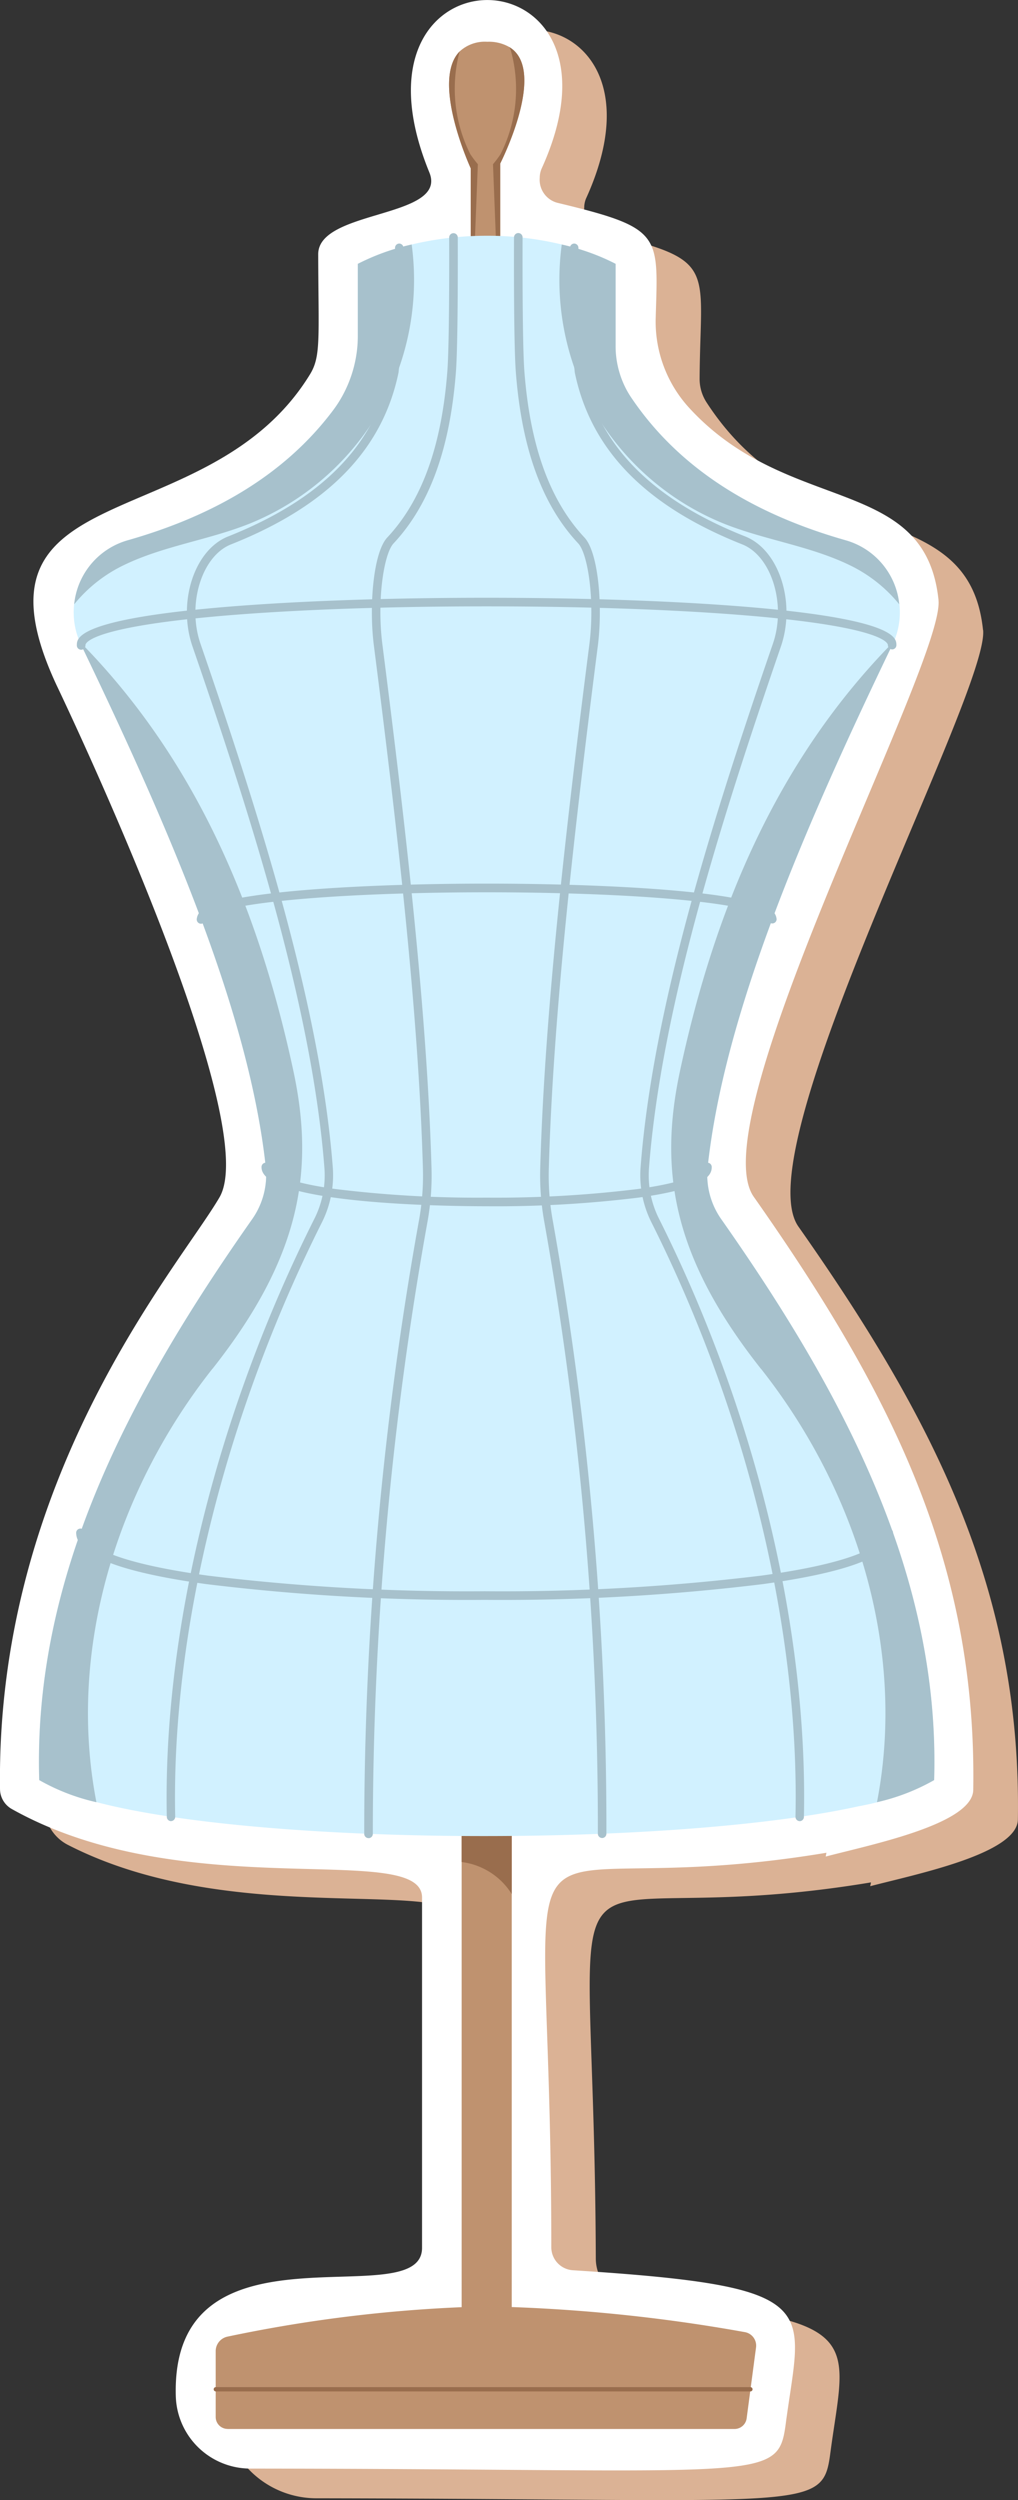 <svg id="Grupo_1100072" data-name="Grupo 1100072" xmlns="http://www.w3.org/2000/svg" xmlns:xlink="http://www.w3.org/1999/xlink" width="49.162" height="120.689" viewBox="0 0 49.162 120.689">
  <rect x="0" y="0" width="49.162" height="120.689" fill="#333333" stroke="none"/>
  <defs>
    <clipPath id="clip-path">
      <rect id="Rectángulo_401652" data-name="Rectángulo 401652" width="49.162" height="120.689" fill="none"/>
    </clipPath>
  </defs>
  <g id="Grupo_1100065" data-name="Grupo 1100065" clip-path="url(#clip-path)">
    <path id="Trazado_879317" data-name="Trazado 879317" d="M62.9,40.7h0c-.69-6.68-8.559-3.6-13.353-10.991a2.084,2.084,0,0,1-.334-1.143c.032-5.505.927-5.695-4.723-7.056a1.149,1.149,0,0,1-.849-1.206,1.122,1.122,0,0,1,.1-.463c4.858-10.708-10.02-11.009-5.43.205.911,2.227-5.368,1.777-5.368,3.952,0,5.314.058,5.083-.162,5.435C27.628,37.7,15.42,34.273,20.3,44.77c1.7,3.567,9.892,21.3,7.879,24.751-1.921,3.3-10.573,13.175-10.6,27.986a2.067,2.067,0,0,0,1.127,1.837c8.336,4.277,19.258,1.249,19.258,3.974v16.911c0,2.928-9.288-.595-11.45,4.429a4.527,4.527,0,0,0,4.224,6.228c23.9.039,24.41.681,24.787-2.175.733-5.541,1.964-6.567-9.4-7.343a2.066,2.066,0,0,1-1.925-2.054c-.082-23.069-3.253-15.408,13.289-18.159l-.037.184c2.226-.582,7.105-1.566,7.131-3.218.175-10.962-3.973-19.2-10.6-28.626-2.638-3.765,9.232-25.863,8.921-28.8" transform="translate(-15.427 -10.286)" fill="#dbb295" style="mix-blend-mode: multiply;isolation: isolate"/>
    <path id="Trazado_879318" data-name="Trazado 879318" d="M45.324,28.978h0c-.631-6.116-7.281-4.049-12.079-9.329a6.169,6.169,0,0,1-1.58-4.33c.118-4.03.322-4.308-4.752-5.53a1.149,1.149,0,0,1-.849-1.206,1.124,1.124,0,0,1,.1-.463c4.858-10.708-10.02-11.009-5.43.205.912,2.227-5.375,1.777-5.368,3.952.014,4.091.136,4.929-.4,5.8C10.04,26.107-2.088,22.709,2.719,33.05c1.7,3.567,9.892,21.3,7.879,24.751C8.652,61.141-.206,71.24,0,86.379a1.115,1.115,0,0,0,.576.952c8.4,4.707,19.805,1.483,19.805,4.268v16.911c0,3.348-12.147-1.739-11.892,7.166a3.6,3.6,0,0,0,3.6,3.49c24.953.021,25.474.724,25.857-2.174.751-5.68,2.026-6.616-10.282-7.4a1.113,1.113,0,0,1-1.041-1.11c0-24.149-3.463-16.259,13.288-19.044l-.037.184C42.1,89.037,46.978,88.054,47,86.4c.175-10.962-3.973-19.2-10.6-28.626-2.638-3.765,9.232-25.863,8.921-28.8" transform="translate(0.001 0)" fill="#fff"/>
    <path id="Trazado_879319" data-name="Trazado 879319" d="M179.646,22.352v6.411h-1.424V22.58s-1.939-4.206-.536-5.639a1.8,1.8,0,0,1,1.337-.469,1.976,1.976,0,0,1,1.067.258c1.852,1.121-.444,5.622-.444,5.622" transform="translate(-155.49 -14.456)" fill="#bf926f"/>
    <path id="Trazado_879320" data-name="Trazado 879320" d="M194.853,24.2v3.791l-.191.274-.158-4.036a5,5,0,0,0,.365-.486,6.973,6.973,0,0,0,.494-5.012c-.021-.054-.042-.1-.067-.154,1.852,1.121-.444,5.622-.444,5.622" transform="translate(-170.696 -16.302)" fill="#996d4d"/>
    <path id="Trazado_879321" data-name="Trazado 879321" d="M178.567,25.745l-.158,4.036-.187-.27V25.944s-1.939-4.206-.536-5.639a7.02,7.02,0,0,0,.515,4.954,4.96,4.96,0,0,0,.365.486" transform="translate(-155.49 -17.82)" fill="#996d4d"/>
    <rect id="Rectángulo_401651" data-name="Rectángulo 401651" width="2.419" height="30.946" transform="translate(22.294 82.808)" fill="#bf926f"/>
    <path id="Trazado_879322" data-name="Trazado 879322" d="M85.7,915.494h24.47a.592.592,0,0,0,.587-.514l.453-3.423a.661.661,0,0,0-.54-.739A79.367,79.367,0,0,0,98.2,909.574a68.583,68.583,0,0,0-12.513,1.461.717.717,0,0,0-.572.7v3.179a.577.577,0,0,0,.577.577" transform="translate(-74.699 -798.239)" fill="#bf926f"/>
    <path id="Trazado_879323" data-name="Trazado 879323" d="M182.135,725.309a3.344,3.344,0,0,1,2.419,1.546v-2.806h-2.419Z" transform="translate(-159.841 -635.423)" fill="#996d4d"/>
    <path id="Trazado_879324" data-name="Trazado 879324" d="M58.6,167.55a12.285,12.285,0,0,1-3.633,1.262c-8.915,1.968-28.668,1.935-36.819-.2a10.016,10.016,0,0,1-2.761-1.067c-.295-9.808,4.31-18.577,10.273-27.061a3.713,3.713,0,0,0,.669-2.521c-.789-7.325-4.534-16.107-8.915-25.209-.029-.058-.054-.116-.079-.174a3.626,3.626,0,0,1,2.309-4.879c5.016-1.424,8.878-3.986,11.128-8.143V94.357a10.874,10.874,0,0,1,2.6-.934A15.617,15.617,0,0,1,37,93a15.2,15.2,0,0,1,4.825.764,8.807,8.807,0,0,1,1.4.59v5.207c2.251,4.156,6.112,6.718,11.128,8.143a3.62,3.62,0,0,1,2.234,5.053c-4.381,9.1-8.13,17.884-8.915,25.209a3.714,3.714,0,0,0,.669,2.521C54.292,148.972,58.9,157.742,58.6,167.55" transform="translate(-13.494 -81.619)" fill="#d1f1ff"/>
    <path id="Trazado_879325" data-name="Trazado 879325" d="M110.222,941.643H84.407a.1.1,0,1,1,0-.208h25.816a.1.1,0,1,1,0,.208" transform="translate(-73.984 -826.201)" fill="#996d4d"/>
    <path id="Trazado_879326" data-name="Trazado 879326" d="M44.3,103.907a12.79,12.79,0,0,1-6.61,6.013c-1.972.781-4.132,1.063-6.038,1.989a6.977,6.977,0,0,0-2.392,1.889,3.576,3.576,0,0,1,2.57-3.085c4.2-1.194,7.6-3.187,9.911-6.248a6.04,6.04,0,0,0,1.217-3.642v-3.46a10.877,10.877,0,0,1,2.6-.934,12.8,12.8,0,0,1-1.258,7.478" transform="translate(-25.677 -84.626)" fill="#a7c1cc"/>
    <path id="Trazado_879327" data-name="Trazado 879327" d="M23.756,288.089c-4.64,5.873-7.026,13.6-5.606,20.928a10.016,10.016,0,0,1-2.761-1.067c-.295-9.808,4.31-18.578,10.273-27.061a3.714,3.714,0,0,0,.669-2.52c-.789-7.325-4.534-16.107-8.915-25.209-.029-.058-.054-.116-.079-.174,5.618,5.693,8.634,12.875,10.319,20.7,1.047,4.86.349,9.031-3.9,14.409" transform="translate(-13.494 -222.019)" fill="#a7c1cc"/>
    <path id="Trazado_879328" data-name="Trazado 879328" d="M222.072,103.907a12.79,12.79,0,0,0,6.61,6.013c1.972.781,4.132,1.063,6.038,1.989a6.977,6.977,0,0,1,2.392,1.889,3.576,3.576,0,0,0-2.57-3.085c-4.5-1.277-8.067-3.469-10.379-6.9a4.5,4.5,0,0,1-.749-2.517V97.363a10.877,10.877,0,0,0-2.6-.934,12.8,12.8,0,0,0,1.258,7.478" transform="translate(-193.685 -84.626)" fill="#a7c1cc"/>
    <path id="Trazado_879329" data-name="Trazado 879329" d="M269.156,288.089c4.64,5.873,7.026,13.6,5.606,20.928a10.016,10.016,0,0,0,2.761-1.067c.295-9.808-4.31-18.578-10.273-27.061a3.714,3.714,0,0,1-.669-2.52c.789-7.325,4.534-16.107,8.915-25.209.029-.058.054-.116.079-.174-5.618,5.693-8.634,12.875-10.319,20.7-1.047,4.86-.349,9.031,3.9,14.409" transform="translate(-232.41 -222.019)" fill="#a7c1cc"/>
    <path id="Trazado_879330" data-name="Trazado 879330" d="M114.027,460.748h0c-1.816,0-10.873-.091-10.873-1.881a.208.208,0,1,1,.415,0c0,.062.089.621,3.154,1.049a55.983,55.983,0,0,0,7.3.416h0a55.984,55.984,0,0,0,7.3-.416c3.068-.427,3.157-.987,3.157-1.049a.208.208,0,1,1,.415,0c0,.417-.364,1.022-3.515,1.461a56.4,56.4,0,0,1-7.362.42" transform="translate(-90.524 -402.518)" fill="#a7c1cc"/>
    <path id="Trazado_879331" data-name="Trazado 879331" d="M105.419,350.408a.208.208,0,0,1-.208-.208c0-.014-.032-.074-.174-.156-2.633-1.52-24.192-1.52-26.824,0-.142.082-.174.141-.174.156a.208.208,0,1,1-.415,0,.624.624,0,0,1,.382-.515c1.533-.885,8.3-1.2,13.62-1.2s12.086.314,13.62,1.2a.623.623,0,0,1,.382.515.208.208,0,0,1-.208.208" transform="translate(-68.123 -305.83)" fill="#a7c1cc"/>
    <path id="Trazado_879332" data-name="Trazado 879332" d="M49.777,606.2a103.614,103.614,0,0,1-13.447-.762c-4.225-.585-6.278-1.4-6.278-2.487a.208.208,0,0,1,.415,0c0,.377.577,1.335,5.92,2.075a103.222,103.222,0,0,0,13.39.758,103.222,103.222,0,0,0,13.39-.758c5.343-.74,5.92-1.7,5.92-2.075a.208.208,0,0,1,.415,0c0,1.088-2.054,1.9-6.278,2.487a103.614,103.614,0,0,1-13.447.762" transform="translate(-26.374 -528.969)" fill="#a7c1cc"/>
    <path id="Trazado_879333" data-name="Trazado 879333" d="M69.693,238.227a.208.208,0,0,1-.208-.208c0-.081-.167-.808-5.935-1.352-3.545-.334-8.319-.518-13.441-.518H50.1c-5.123,0-9.9.184-13.439.519-5.762.544-5.929,1.271-5.929,1.352a.208.208,0,1,1-.415,0c0-.32,0-1.17,6.3-1.765,3.556-.336,8.343-.521,13.478-.521h.009c5.135,0,9.922.185,13.48.52,6.311.6,6.312,1.446,6.312,1.766a.208.208,0,0,1-.208.208" transform="translate(-26.606 -206.878)" fill="#a7c1cc"/>
    <path id="Trazado_879334" data-name="Trazado 879334" d="M235.853,172.182h0a.208.208,0,0,1-.2-.212c.195-9.051-2.349-19.526-6.979-28.738a5.083,5.083,0,0,1-.5-2.63c.581-7.581,3.414-16.621,6.389-25.26.654-1.9-.065-4.231-1.479-4.793-4.672-1.854-7.318-4.567-8.088-8.294a45.946,45.946,0,0,1-.233-6.029.208.208,0,0,1,.208-.2h0a.208.208,0,0,1,.2.211,46.915,46.915,0,0,0,.224,5.938c.74,3.579,3.3,6.193,7.835,7.992,1.632.649,2.451,3.181,1.718,5.314-2.966,8.613-5.79,17.622-6.368,25.157a4.66,4.66,0,0,0,.457,2.412c4.659,9.271,7.219,19.817,7.023,28.933a.207.207,0,0,1-.207.2" transform="translate(-197.237 -84.269)" fill="#a7c1cc"/>
    <path id="Trazado_879335" data-name="Trazado 879335" d="M65.944,172.182a.207.207,0,0,1-.207-.2c-.193-8.964,2.414-19.51,7.153-28.933a4.661,4.661,0,0,0,.457-2.411c-.582-7.546-3.4-16.55-6.368-25.157-.736-2.132.081-4.665,1.715-5.314,4.531-1.8,7.094-4.412,7.835-7.992a47.067,47.067,0,0,0,.229-5.938.208.208,0,0,1,.2-.211h0a.208.208,0,0,1,.207.2,46.09,46.09,0,0,1-.238,6.029c-.772,3.727-3.418,6.44-8.089,8.293-1.415.562-2.132,2.891-1.476,4.793,2.973,8.633,5.8,17.668,6.389,25.26a5.081,5.081,0,0,1-.5,2.629c-4.709,9.365-7.3,19.84-7.109,28.738a.207.207,0,0,1-.2.212h0" transform="translate(-57.681 -84.269)" fill="#a7c1cc"/>
    <path id="Trazado_879336" data-name="Trazado 879336" d="M207.013,169.375h0a.208.208,0,0,1-.206-.209,166.786,166.786,0,0,0-2.6-29.61,12.536,12.536,0,0,1-.181-2.564c.215-7.567,1.266-16.6,2.37-25.229.272-2.134-.066-4.379-.539-4.885-1.742-1.862-2.727-4.567-3.011-8.268-.112-1.458-.089-6.3-.088-6.505a.208.208,0,0,1,.208-.207h0a.208.208,0,0,1,.206.209c0,.05-.023,5.031.087,6.471.277,3.6,1.225,6.226,2.9,8.017.681.729.888,3.337.648,5.221-1.1,8.621-2.152,17.639-2.367,25.188a12.122,12.122,0,0,0,.174,2.477,167.2,167.2,0,0,1,2.606,29.689.208.208,0,0,1-.208.206" transform="translate(-177.935 -80.648)" fill="#a7c1cc"/>
    <path id="Trazado_879337" data-name="Trazado 879337" d="M143.883,169.435a.208.208,0,0,1-.208-.206,167.177,167.177,0,0,1,2.659-29.694,12.116,12.116,0,0,0,.174-2.477c-.216-7.56-1.265-16.574-2.366-25.188-.241-1.884-.035-4.492.647-5.221,1.674-1.79,2.623-4.412,2.9-8.017.111-1.441.089-6.414.089-6.464a.208.208,0,0,1,.207-.209h0a.208.208,0,0,1,.208.207c0,.205.022,5.04-.09,6.5-.285,3.7-1.27,6.407-3.011,8.269-.473.507-.811,2.751-.538,4.885,1.1,8.625,2.153,17.651,2.37,25.229a12.54,12.54,0,0,1-.181,2.565,166.731,166.731,0,0,0-2.652,29.615.208.208,0,0,1-.206.209Z" transform="translate(-126.086 -80.703)" fill="#a7c1cc"/>
  </g>
</svg>
